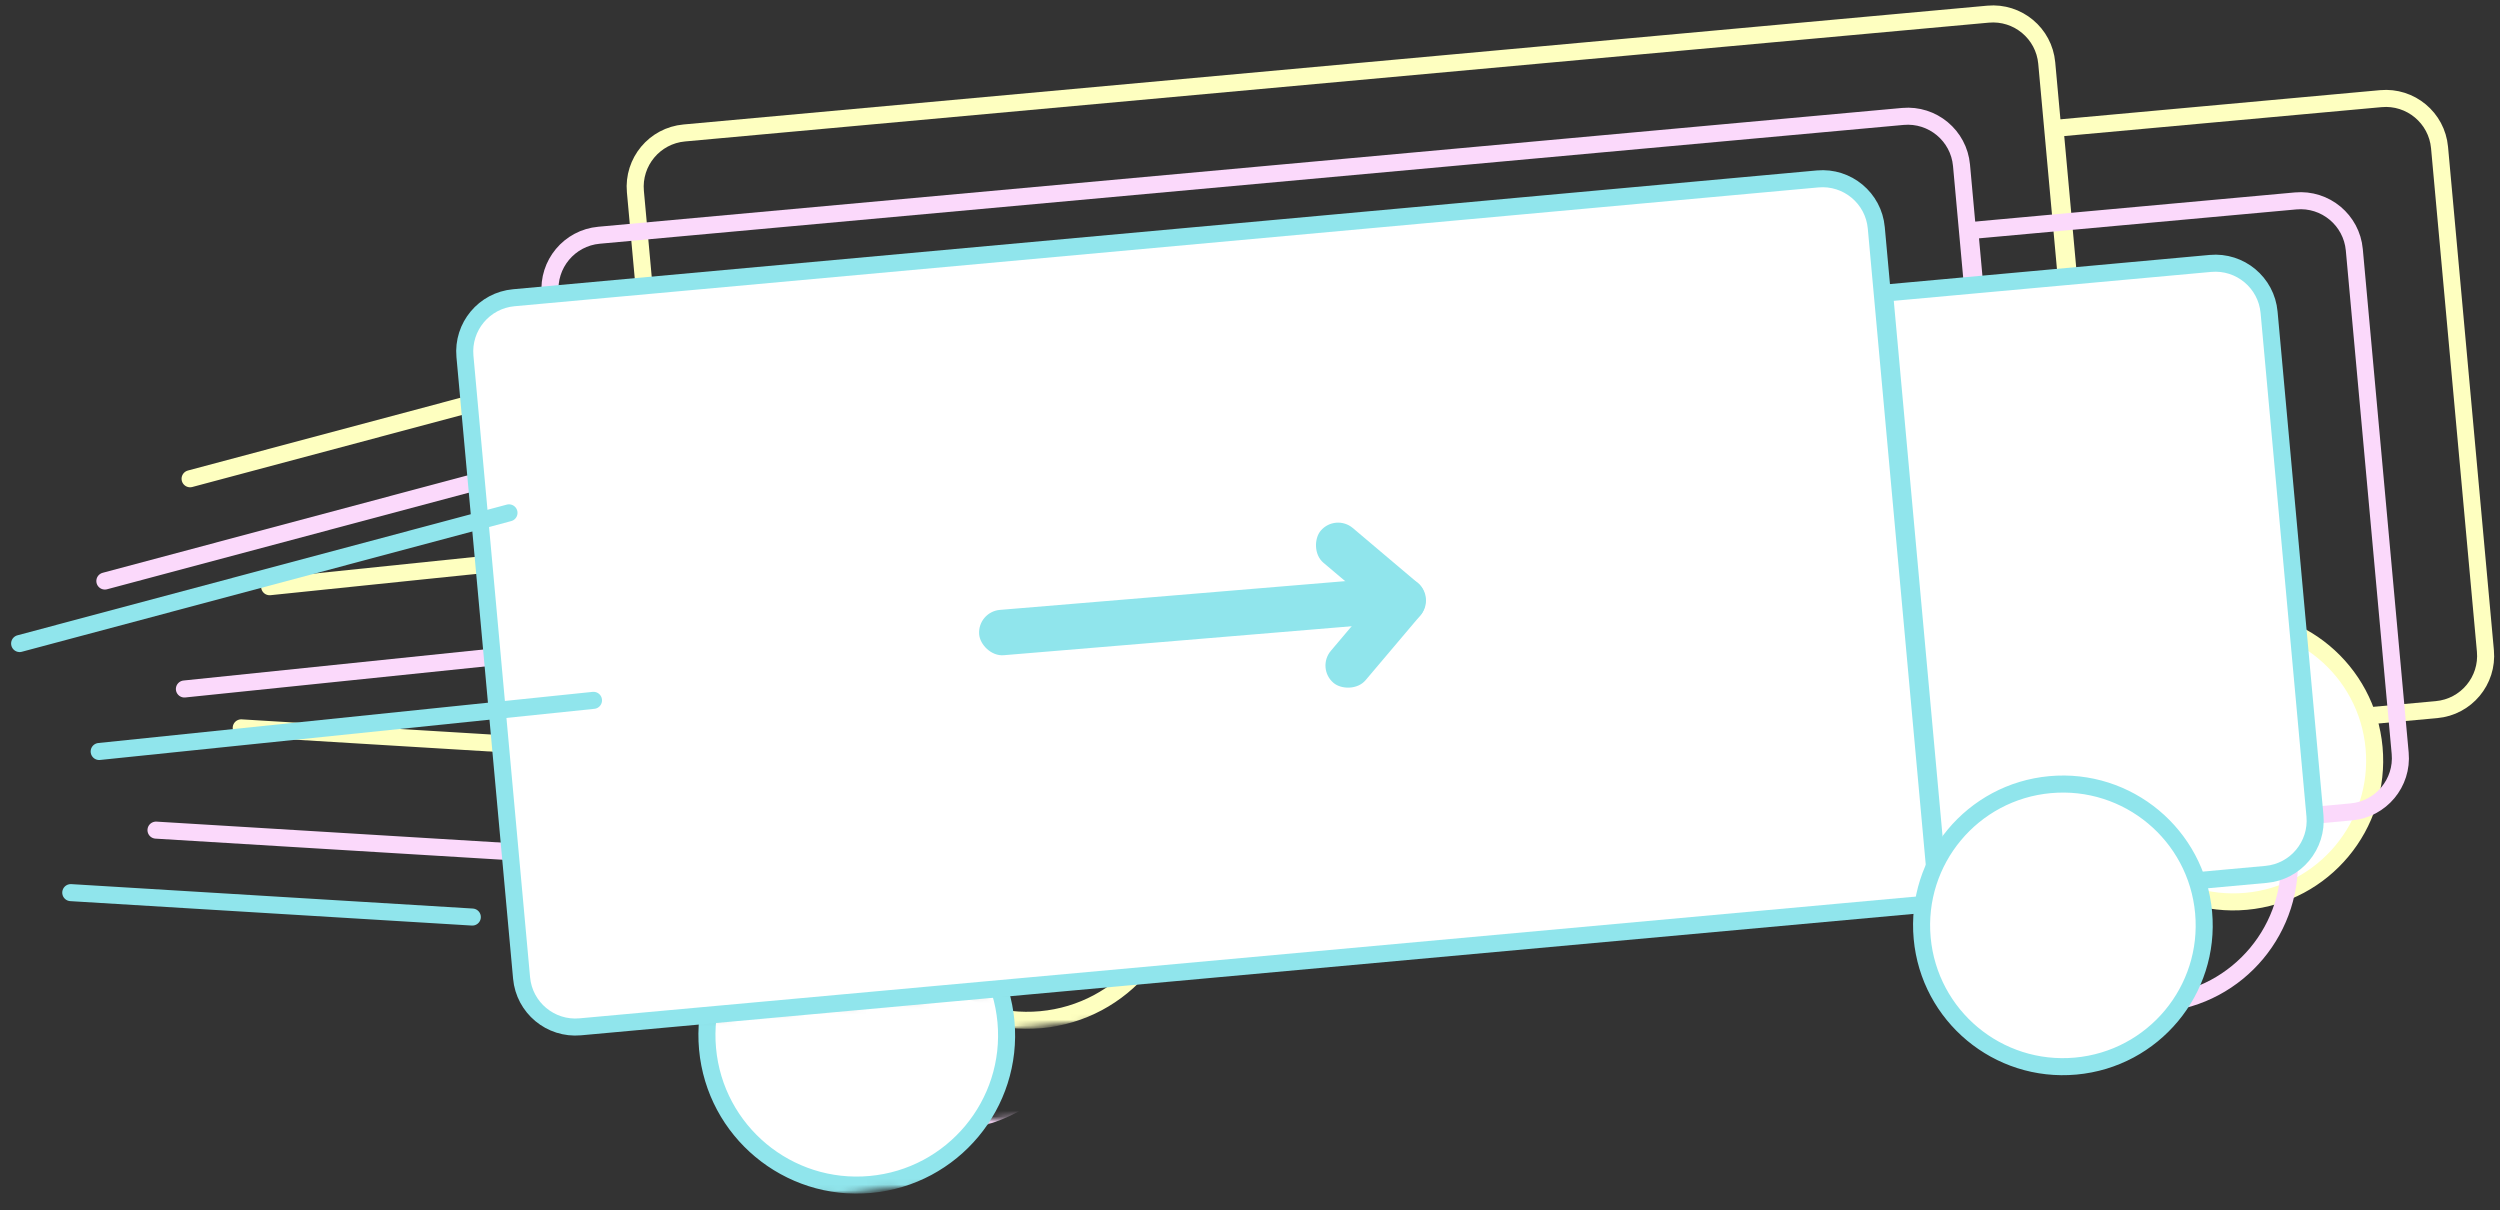 <svg width="440" height="213" viewBox="0 0 440 213" fill="none" xmlns="http://www.w3.org/2000/svg">
<rect x="0" y="0" width="440" height="213" fill="#333333" stroke="none"/>
<mask id="mask0" mask-type="alpha" maskUnits="userSpaceOnUse" x="150" y="144" width="72" height="40">
<rect width="68" height="33" transform="matrix(0.996 -0.089 0.089 0.996 150.455 150.29)" fill="#C4C4C4"/>
</mask>
<g mask="url(#mask0)">
<ellipse cx="180.79" cy="153.206" rx="26.37" ry="26.37" transform="rotate(-5.206 180.79 153.206)" stroke="#FEFFC0" stroke-width="3"/>
</g>
<path d="M429.358 25.961C428.882 20.736 424.26 16.886 419.035 17.362L361.675 22.589L371.473 130.119L428.833 124.892C434.058 124.416 437.908 119.794 437.432 114.569L429.358 25.961Z" stroke="#FEFFC0" stroke-width="3"/>
<path d="M111.83 33.724C111.354 28.499 115.204 23.877 120.429 23.401L349.902 2.492C355.127 2.016 359.749 5.866 360.225 11.091L371.055 129.95L132.121 151.721C126.896 152.198 122.274 148.348 121.798 143.123L111.83 33.724Z" stroke="#FEFFC0" stroke-width="3"/>
<circle cx="393.07" cy="133.864" r="24.87" transform="rotate(-5.206 393.07 133.864)" fill="white" stroke="#FEFFC0" stroke-width="3"/>
<path d="M33.455 84.262L119.583 61.262" stroke="#FEFFC0" stroke-width="3" stroke-linecap="round" stroke-linejoin="round"/>
<path d="M42.455 128.103L113.128 132.401" stroke="#FEFFC0" stroke-width="3" stroke-linecap="round" stroke-linejoin="round"/>
<path d="M47.455 103.262L134.455 94.262" stroke="#FEFFC0" stroke-width="3" stroke-linecap="round" stroke-linejoin="round"/>
<mask id="mask1" mask-type="alpha" maskUnits="userSpaceOnUse" x="135" y="162" width="72" height="40">
<rect x="0.542" y="0.454" width="67" height="32" transform="matrix(0.996 -0.089 0.089 0.996 135.417 168.34)" stroke="#FBD9FB"/>
</mask>
<g mask="url(#mask1)">
<ellipse cx="165.79" cy="171.206" rx="26.37" ry="26.37" transform="rotate(-5.206 165.79 171.206)" stroke="#FBD9FB" stroke-width="3"/>
</g>
<path d="M414.358 43.961C413.882 38.736 409.26 34.886 404.035 35.362L346.675 40.589L356.473 148.119L413.833 142.892C419.058 142.416 422.908 137.794 422.432 132.569L414.358 43.961Z" stroke="#FBD9FB" stroke-width="3"/>
<path d="M96.83 51.724C96.354 46.499 100.204 41.877 105.429 41.401L334.902 20.492C340.127 20.016 344.749 23.866 345.225 29.091L356.055 147.95L117.121 169.721C111.896 170.198 107.274 166.348 106.798 161.123L96.83 51.724Z" stroke="#FBD9FB" stroke-width="3"/>
<circle cx="378.07" cy="151.864" r="24.87" transform="rotate(-5.206 378.07 151.864)" stroke="#FBD9FB" stroke-width="3"/>
<path d="M18.455 102.262L104.583 79.262" stroke="#FBD9FB" stroke-width="3" stroke-linecap="round" stroke-linejoin="round"/>
<path d="M27.455 146.103L98.128 150.401" stroke="#FBD9FB" stroke-width="3" stroke-linecap="round" stroke-linejoin="round"/>
<path d="M32.455 121.262L119.455 112.262" stroke="#FBD9FB" stroke-width="3" stroke-linecap="round" stroke-linejoin="round"/>
<mask id="mask2" mask-type="alpha" maskUnits="userSpaceOnUse" x="120" y="173" width="72" height="40">
<rect x="0.542" y="0.454" width="67" height="32" transform="matrix(0.996 -0.089 0.089 0.996 120.417 179.34)" fill="#90E5EC" stroke="#90E5EC"/>
</mask>
<g mask="url(#mask2)">
<ellipse cx="150.79" cy="182.206" rx="26.37" ry="26.37" transform="rotate(-5.206 150.79 182.206)" fill="white" stroke="#90E5EC" stroke-width="3"/>
</g>
<path d="M399.358 54.961C398.882 49.736 394.26 45.886 389.035 46.362L331.675 51.589L341.473 159.119L398.833 153.892C404.058 153.416 407.908 148.794 407.432 143.569L399.358 54.961Z" fill="white" stroke="#90E5EC" stroke-width="3"/>
<path d="M81.83 62.724C81.354 57.499 85.204 52.877 90.429 52.401L319.902 31.492C325.127 31.016 329.749 34.866 330.225 40.091L341.055 158.95L102.121 180.721C96.896 181.198 92.274 177.348 91.798 172.123L81.83 62.724Z" fill="white" stroke="#90E5EC" stroke-width="3"/>
<circle cx="363.07" cy="162.864" r="24.87" transform="rotate(-5.206 363.07 162.864)" fill="white" stroke="#90E5EC" stroke-width="3"/>
<path d="M3.455 113.262L89.583 90.262" stroke="#90E5EC" stroke-width="3" stroke-linecap="round" stroke-linejoin="round"/>
<path d="M12.455 157.103L83.128 161.401" stroke="#90E5EC" stroke-width="3" stroke-linecap="round" stroke-linejoin="round"/>
<path d="M17.455 132.262L104.455 123.262" stroke="#90E5EC" stroke-width="3" stroke-linecap="round" stroke-linejoin="round"/>
<rect width="70" height="8" rx="4" transform="matrix(0.997 -0.083 0.083 0.997 172.001 107.673)" fill="#90E5EC"/>
<rect width="23" height="8" rx="4" transform="matrix(-0.764 -0.646 0.646 -0.764 247.437 111.316)" fill="#90E5EC"/>
<rect width="23" height="8" rx="4" transform="matrix(0.646 -0.764 0.764 0.646 231.643 117.605)" fill="#90E5EC"/>
</svg>
